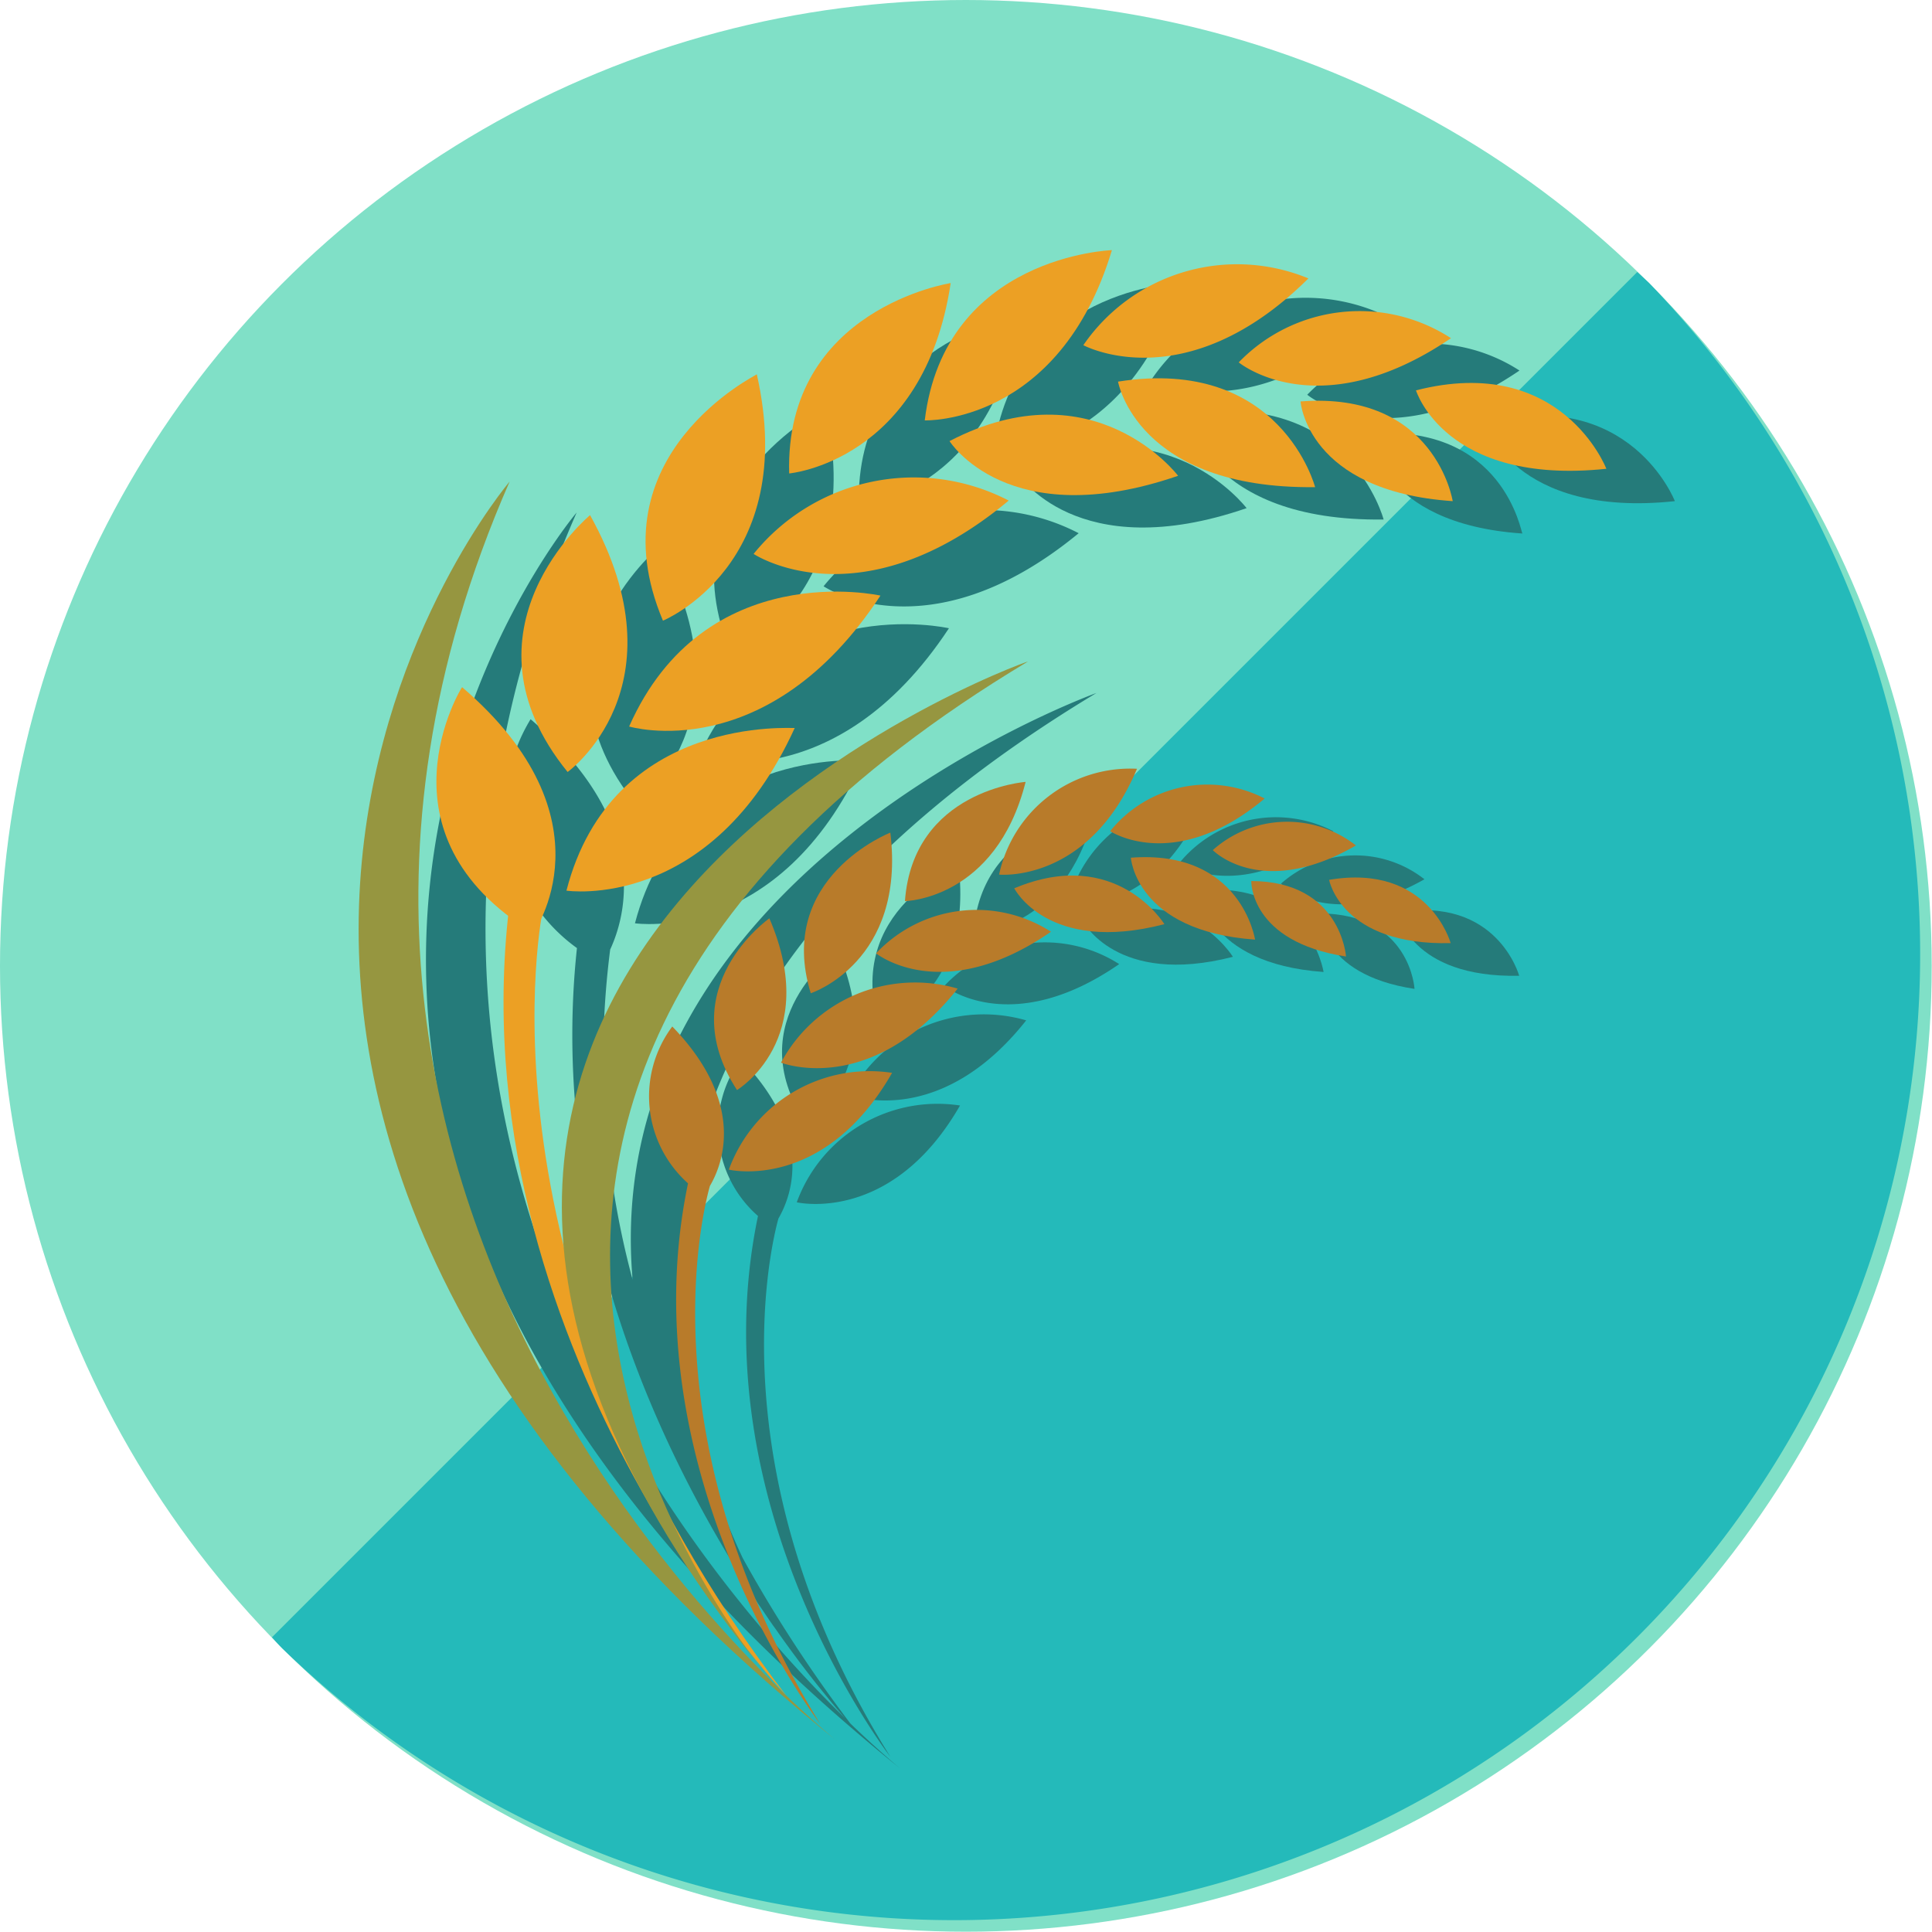 <svg xmlns="http://www.w3.org/2000/svg" viewBox="0 0 66.27 66.27"><defs><style>.cls-1{fill:#80e0c7;}.cls-2{fill:#24baba;}.cls-3{fill:#257b7a;}.cls-4,.cls-5{fill:#eca024;}.cls-5,.cls-6,.cls-7{fill-rule:evenodd;}.cls-6{fill:#b87b2a;}.cls-7{fill:#969640;}</style></defs><g id="圖層_2" data-name="圖層 2"><g id="圖層_1-2" data-name="圖層 1"><circle class="cls-1" cx="33.13" cy="33.13" r="33.13"/><path class="cls-2" d="M9.33,56.16c.12.14.24.27.37.4A33.14,33.14,0,0,0,56.56,9.7l-.4-.37Z"/><path class="cls-3" d="M22.59,18.78s-4.74,3.93-.77,8.82C21.82,27.6,25.87,24.68,22.59,18.78Z"/><path class="cls-3" d="M28.31,14s-5.63,2.76-3.22,8.46C25.09,22.41,29.78,20.49,28.31,14Z"/><path class="cls-3" d="M21.78,31.67s4.95.74,7.83-5.58C29.61,26.09,23.38,25.57,21.78,31.67Z"/><path class="cls-3" d="M32.55,21.55s-6-1.37-8.62,4.48C23.93,26,28.66,27.45,32.55,21.55Z"/><path class="cls-3" d="M37,18.29a7.07,7.07,0,0,0-8.75,1.82S31.84,22.54,37,18.29Z"/><path class="cls-3" d="M35,10.82s-5.7.88-5.54,6.53C29.42,17.35,34,17,35,10.82Z"/><path class="cls-3" d="M40.49,9.7s-5.74.19-6.42,5.84C34.07,15.54,38.68,15.69,40.49,9.7Z"/><path class="cls-3" d="M34.92,16.25s2,3.19,7.84,1.18C42.76,17.43,39.9,13.66,34.92,16.25Z"/><path class="cls-3" d="M39.51,13s3.5,1.89,7.72-2.3A6.39,6.39,0,0,0,39.51,13Z"/><path class="cls-3" d="M52.12,12.71a5.77,5.77,0,0,0-7.28.83S47.56,15.81,52.12,12.71Z"/><path class="cls-3" d="M50.92,14.5s1,3.28,6.53,2.69C57.45,17.19,55.92,13.23,50.92,14.5Z"/><path class="cls-3" d="M47,14.88s.22,3.08,5.22,3.42C52.18,18.3,51.59,14.52,47,14.88Z"/><path class="cls-3" d="M40.7,14.21s.64,3.69,6.76,3.61C47.46,17.82,46.29,13.32,40.7,14.21Z"/><path class="cls-3" d="M25.48,53.45c-3.24-6.87-5.38-19.14,12.13-29.68,0,0-17.13,6.16-15.91,20.13a29.23,29.23,0,0,1-.77-11.33c.56-1.21,1.4-4.36-2.73-7.9a5.89,5.89,0,0,0,1.59,7.85c-1,9.33,2.93,17.44,6.05,22.22L26,55c.21.3.4.6.6.87l0,0c.65.93,1.23,1.68,1.69,2.24s.52.65.52.65l-.47-.59c.27.33.49.59.65.77-5.34-5.22-18.25-20.72-9.21-41.36,0,0-17.17,20.21,11.08,43.07-.32-.27-.92-.79-1.69-1.53A47,47,0,0,1,25.48,53.45Z"/><path class="cls-3" d="M25.41,36.33A4,4,0,0,0,26,41.71c-2.09,10,4.54,18.55,4.54,18.55C24.63,50.79,26.37,43,26.7,41.8,27.16,41,27.93,38.94,25.41,36.33Z"/><path class="cls-3" d="M28.74,32.61S25.31,35,27.63,38.5C27.63,38.5,30.53,36.77,28.74,32.61Z"/><path class="cls-3" d="M30.16,35.19s3.26-1,2.72-5.51C32.88,29.68,28.94,31.22,30.16,35.19Z"/><path class="cls-3" d="M27.33,41.24s3.25.77,5.6-3.32A5.14,5.14,0,0,0,27.33,41.24Z"/><path class="cls-3" d="M29.14,37.56S32.21,38.78,35.2,35A5.22,5.22,0,0,0,29.14,37.56Z"/><path class="cls-3" d="M32.39,33.82s2.27,1.83,6-.75A4.73,4.73,0,0,0,32.39,33.82Z"/><path class="cls-3" d="M33.39,32s3.11,0,4.14-4.09C37.53,27.94,33.67,28.21,33.39,32Z"/><path class="cls-3" d="M41.3,27.48a4.6,4.6,0,0,0-4.68,3.58S39.69,31.42,41.3,27.48Z"/><path class="cls-3" d="M37.14,31.59s1.15,2.26,5.15,1.23C42.29,32.82,40.64,30.12,37.14,31.59Z"/><path class="cls-3" d="M45.73,28.51a4.28,4.28,0,0,0-5.3,1.12S42.64,31.09,45.73,28.51Z"/><path class="cls-3" d="M48.86,30.16a3.84,3.84,0,0,0-4.92.15S45.61,32,48.86,30.16Z"/><path class="cls-3" d="M47.94,31.3s.42,2.25,4.17,2.17C52.11,33.47,51.36,30.72,47.94,31.3Z"/><path class="cls-3" d="M45.27,31.33s-.06,2.09,3.25,2.59C48.52,33.92,48.38,31.35,45.27,31.33Z"/><path class="cls-3" d="M41.14,30.53s.17,2.52,4.26,2.81C45.4,33.34,44.93,30.24,41.14,30.53Z"/><path class="cls-3" d="M31.16,60.92l-.26-.22Z"/><path class="cls-4" d="M18.29,32s2.84-3.9-2.44-8.43C15.85,23.55,12.71,28.61,18.29,32Z"/><path class="cls-4" d="M19.47,26.48s4.05-2.91.77-8.81C20.24,17.67,15.5,21.6,19.47,26.48Z"/><path class="cls-4" d="M22.74,21.29s4.69-1.92,3.22-8.45C26,12.84,20.33,15.59,22.74,21.29Z"/><path class="cls-4" d="M19.43,30.55s4.95.75,7.83-5.58C27.26,25,21,24.46,19.43,30.55Z"/><path class="cls-4" d="M21.58,24.92s4.74,1.42,8.62-4.49C30.2,20.43,24.17,19.07,21.58,24.92Z"/><path class="cls-4" d="M25.85,19s3.64,2.43,8.75-1.83A7.07,7.07,0,0,0,25.85,19Z"/><path class="cls-4" d="M27.07,16.24s4.62-.41,5.54-6.53C32.61,9.71,26.91,10.59,27.07,16.24Z"/><path class="cls-4" d="M31.72,14.42s4.61.16,6.42-5.84C38.14,8.58,32.4,8.77,31.72,14.42Z"/><path class="cls-4" d="M32.57,15.13s2,3.2,7.84,1.19C40.41,16.32,37.55,12.54,32.57,15.13Z"/><path class="cls-4" d="M37.16,11.84s3.5,1.9,7.72-2.29A6.4,6.4,0,0,0,37.16,11.84Z"/><path class="cls-4" d="M42.49,12.43s2.73,2.26,7.28-.83A5.76,5.76,0,0,0,42.49,12.43Z"/><path class="cls-4" d="M48.57,13.39s1,3.27,6.53,2.69C55.1,16.08,53.57,12.11,48.57,13.39Z"/><path class="cls-4" d="M44.61,13.77s.22,3.08,5.22,3.42C49.83,17.19,49.24,13.41,44.61,13.77Z"/><path class="cls-4" d="M38.35,13.09s.64,3.69,6.76,3.62C45.11,16.71,43.94,12.21,38.35,13.09Z"/><path class="cls-5" d="M18.63,31.15s-2.72,12.57,8.33,27c0,0-11.43-12.11-9.46-27.33Z"/><path class="cls-6" d="M26.39,31.5S23,33.88,25.28,37.39C25.28,37.39,28.18,35.65,26.39,31.5Z"/><path class="cls-6" d="M30.54,28.56s-3.95,1.54-2.73,5.51C27.81,34.07,31.08,33,30.54,28.56Z"/><path class="cls-6" d="M25,40.12s3.25.78,5.6-3.32A5.14,5.14,0,0,0,25,40.12Z"/><path class="cls-6" d="M26.79,36.45s3.07,1.22,6.06-2.54A5.22,5.22,0,0,0,26.79,36.45Z"/><path class="cls-6" d="M30.05,32.7s2.26,1.84,6-.74A4.73,4.73,0,0,0,30.05,32.7Z"/><path class="cls-6" d="M35.18,26.82s-3.86.28-4.14,4.09C31,30.91,34.15,30.89,35.18,26.82Z"/><path class="cls-6" d="M39,26.37A4.6,4.6,0,0,0,34.27,30S37.34,30.31,39,26.37Z"/><path class="cls-6" d="M34.79,30.47s1.15,2.27,5.15,1.23C39.94,31.7,38.29,29,34.79,30.47Z"/><path class="cls-6" d="M38.08,28.51s2.21,1.47,5.3-1.12A4.28,4.28,0,0,0,38.08,28.51Z"/><path class="cls-6" d="M46.51,29a3.83,3.83,0,0,0-4.91.16S43.26,30.88,46.51,29Z"/><path class="cls-6" d="M45.59,30.18s.42,2.26,4.17,2.17C49.76,32.35,49,29.6,45.59,30.18Z"/><path class="cls-6" d="M42.92,30.22s-.06,2.08,3.25,2.59C46.17,32.81,46,30.23,42.92,30.22Z"/><path class="cls-6" d="M38.79,29.42s.17,2.52,4.26,2.81C43.05,32.23,42.58,29.13,38.79,29.42Z"/><path class="cls-6" d="M24.35,40.68c.46-.78,1.23-2.86-1.29-5.47a4,4,0,0,0,.54,5.38c-2.09,10,4.54,18.55,4.54,18.55C22.28,49.67,24,41.93,24.35,40.68Z"/><path class="cls-7" d="M28.82,59.81S6.26,42.11,17.48,16.52C17.48,16.52.18,36.85,28.82,59.81Z"/><path class="cls-7" d="M26.5,57.69s-17.17-19.43,8.76-35C35.26,22.65,6.14,33.12,26.5,57.69Z"/></g></g></svg>